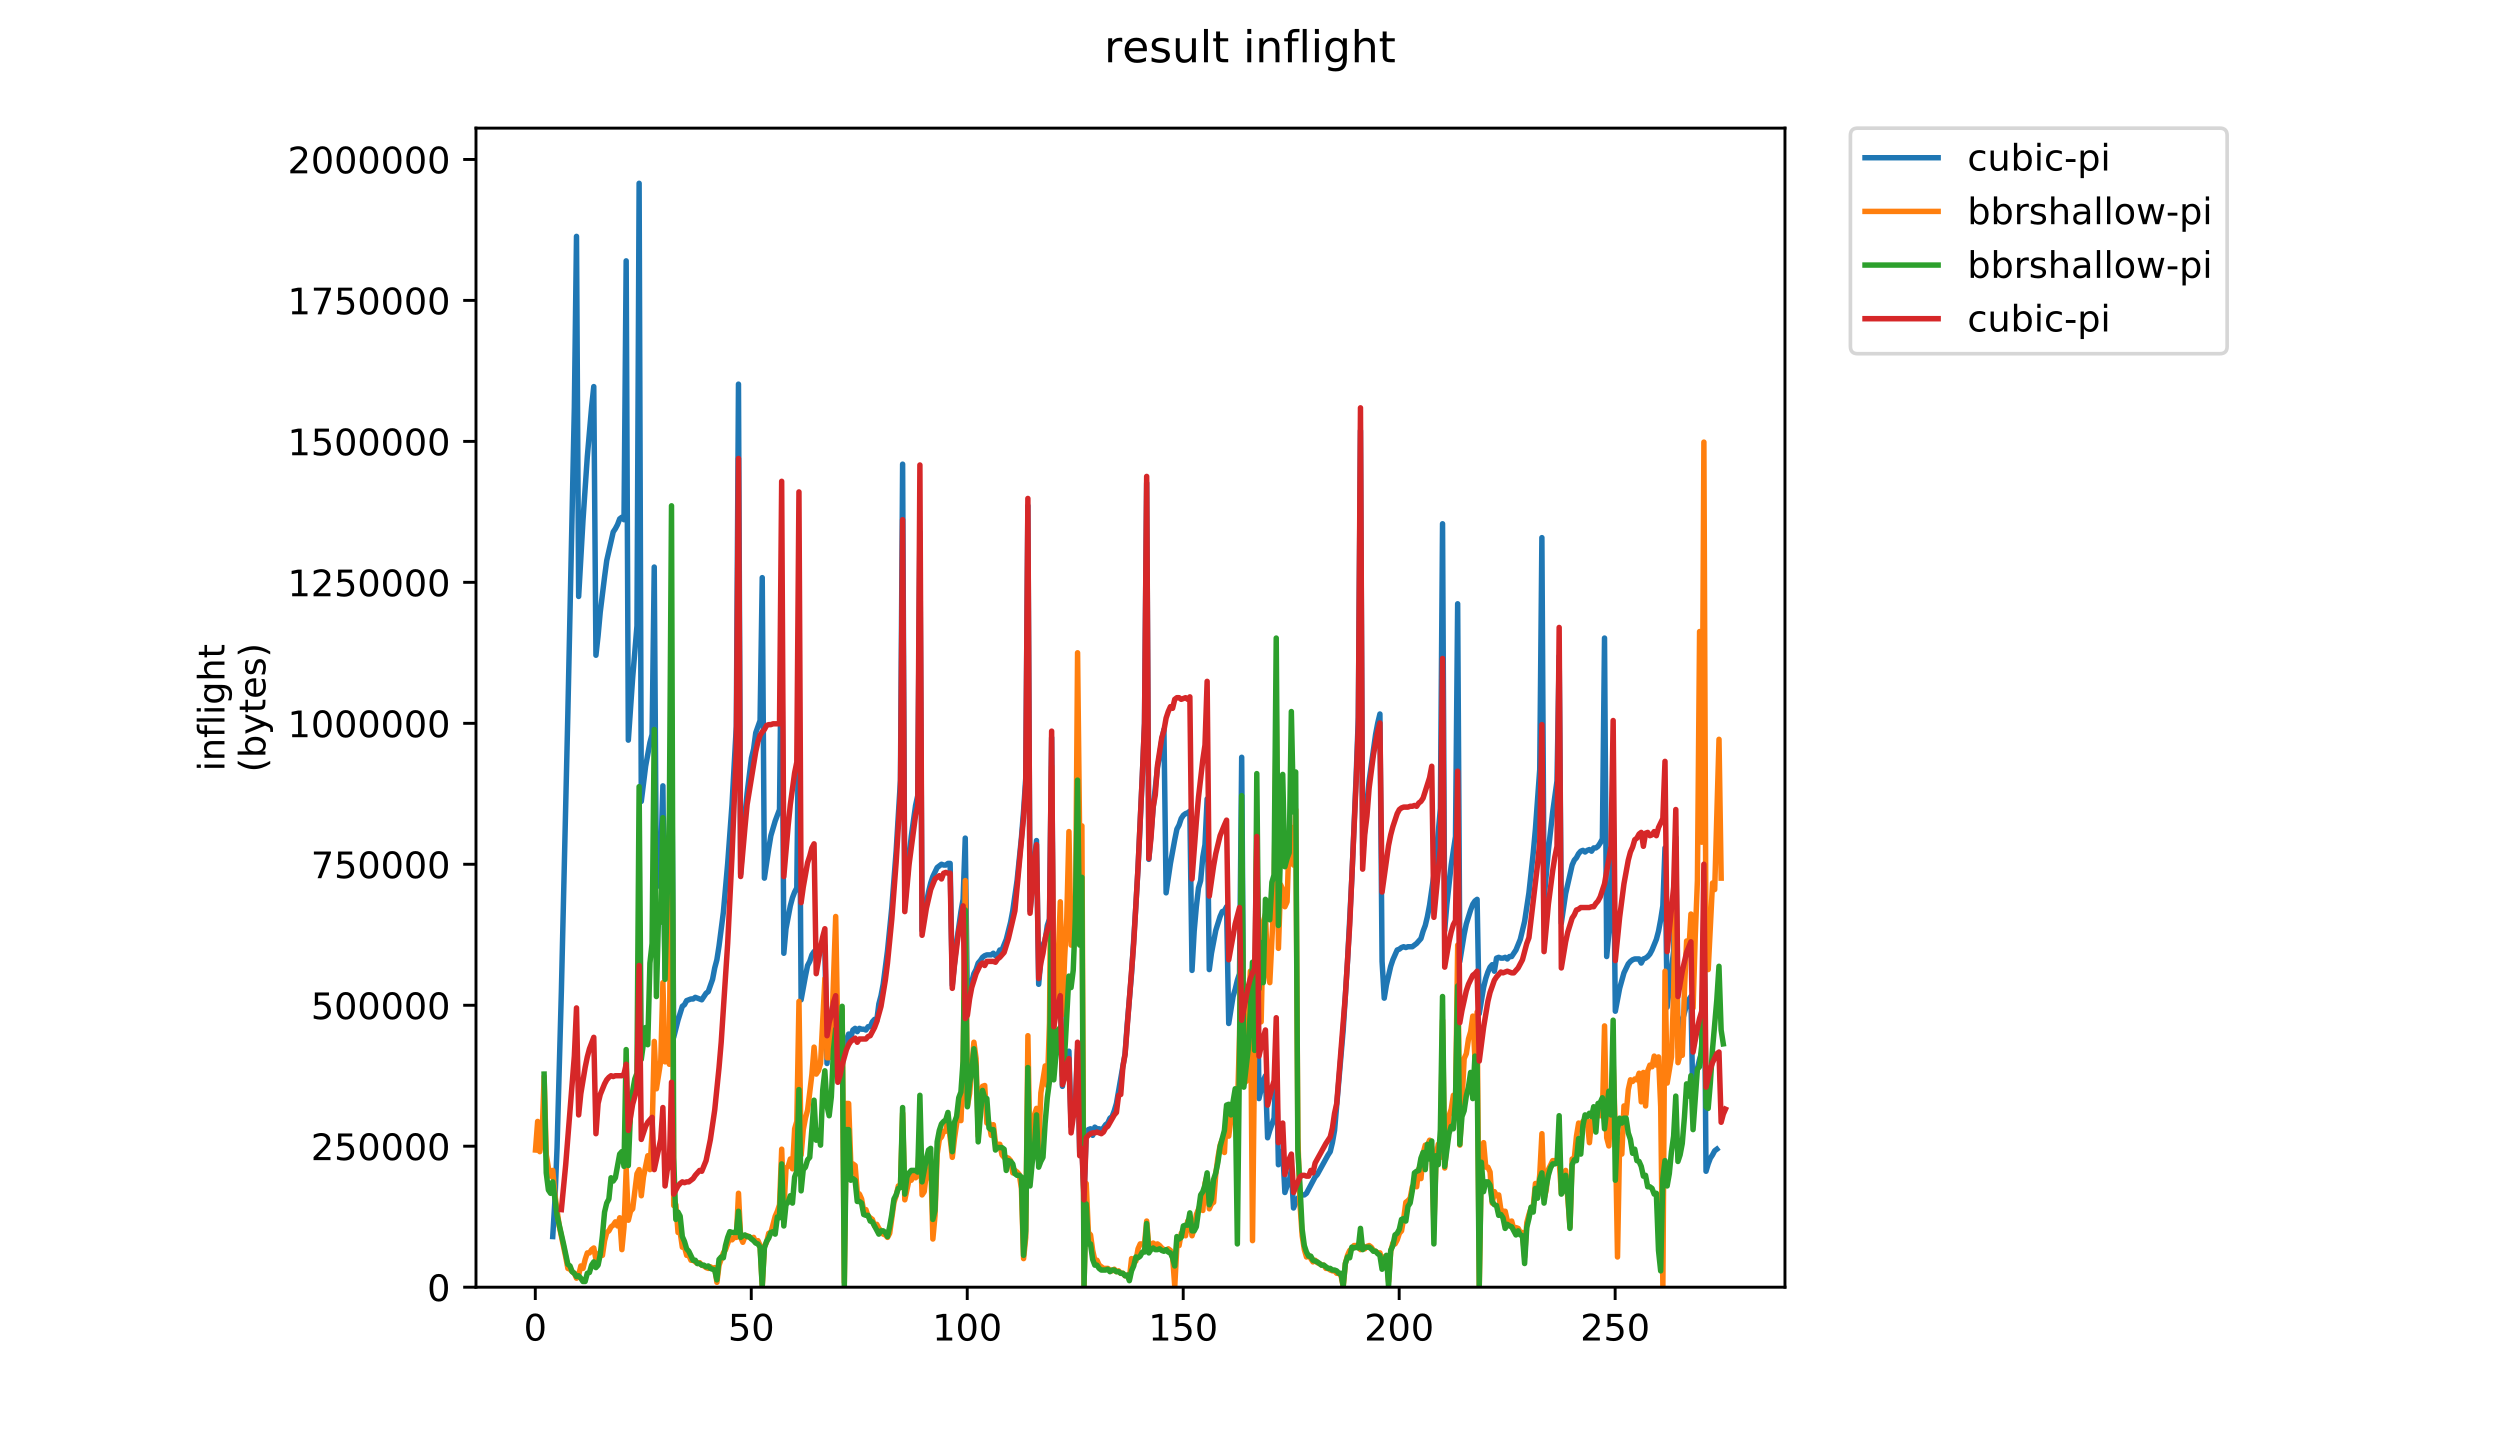 <?xml version="1.0" encoding="utf-8" standalone="no"?>
<!DOCTYPE svg PUBLIC "-//W3C//DTD SVG 1.1//EN"
  "http://www.w3.org/Graphics/SVG/1.1/DTD/svg11.dtd">
<!-- Created with matplotlib (https://matplotlib.org/) -->
<svg height="396pt" version="1.1" viewBox="0 0 684 396" width="684pt" xmlns="http://www.w3.org/2000/svg" xmlns:xlink="http://www.w3.org/1999/xlink">
 <defs>
  <style type="text/css">
*{stroke-linecap:butt;stroke-linejoin:round;}
  </style>
 </defs>
 <g id="figure_1">
  <g id="patch_1">
   <path d="M 0 396 
L 684 396 
L 684 0 
L 0 0 
z
" style="fill:#ffffff;"/>
  </g>
  <g id="axes_1">
   <g id="patch_2">
    <path d="M 130.23 352.174 
L 488.365 352.174 
L 488.365 35.062 
L 130.23 35.062 
z
" style="fill:#ffffff;"/>
   </g>
   <g id="matplotlib.axis_1">
    <g id="xtick_1">
     <g id="line2d_1">
      <defs>
       <path d="M 0 0 
L 0 3.5 
" id="m201da05636" style="stroke:#000000;stroke-width:0.8;"/>
      </defs>
      <g>
       <use style="stroke:#000000;stroke-width:0.8;" x="146.457" xlink:href="#m201da05636" y="352.174"/>
      </g>
     </g>
     <g id="text_1">
      <!-- 0 -->
      <defs>
       <path d="M 31.781 66.406 
Q 24.172 66.406 20.328 58.906 
Q 16.5 51.422 16.5 36.375 
Q 16.5 21.391 20.328 13.891 
Q 24.172 6.391 31.781 6.391 
Q 39.453 6.391 43.281 13.891 
Q 47.125 21.391 47.125 36.375 
Q 47.125 51.422 43.281 58.906 
Q 39.453 66.406 31.781 66.406 
z
M 31.781 74.219 
Q 44.047 74.219 50.516 64.516 
Q 56.984 54.828 56.984 36.375 
Q 56.984 17.969 50.516 8.266 
Q 44.047 -1.422 31.781 -1.422 
Q 19.531 -1.422 13.062 8.266 
Q 6.594 17.969 6.594 36.375 
Q 6.594 54.828 13.062 64.516 
Q 19.531 74.219 31.781 74.219 
z
" id="DejaVuSans-48"/>
      </defs>
      <g transform="translate(143.276 366.773)scale(0.1 -0.1)">
       <use xlink:href="#DejaVuSans-48"/>
      </g>
     </g>
    </g>
    <g id="xtick_2">
     <g id="line2d_2">
      <g>
       <use style="stroke:#000000;stroke-width:0.8;" x="205.547" xlink:href="#m201da05636" y="352.174"/>
      </g>
     </g>
     <g id="text_2">
      <!-- 50 -->
      <defs>
       <path d="M 10.797 72.906 
L 49.516 72.906 
L 49.516 64.594 
L 19.828 64.594 
L 19.828 46.734 
Q 21.969 47.469 24.109 47.828 
Q 26.266 48.188 28.422 48.188 
Q 40.625 48.188 47.75 41.5 
Q 54.891 34.812 54.891 23.391 
Q 54.891 11.625 47.562 5.094 
Q 40.234 -1.422 26.906 -1.422 
Q 22.312 -1.422 17.547 -0.641 
Q 12.797 0.141 7.719 1.703 
L 7.719 11.625 
Q 12.109 9.234 16.797 8.062 
Q 21.484 6.891 26.703 6.891 
Q 35.156 6.891 40.078 11.328 
Q 45.016 15.766 45.016 23.391 
Q 45.016 31 40.078 35.438 
Q 35.156 39.891 26.703 39.891 
Q 22.75 39.891 18.812 39.016 
Q 14.891 38.141 10.797 36.281 
z
" id="DejaVuSans-53"/>
      </defs>
      <g transform="translate(199.184 366.773)scale(0.1 -0.1)">
       <use xlink:href="#DejaVuSans-53"/>
       <use x="63.623" xlink:href="#DejaVuSans-48"/>
      </g>
     </g>
    </g>
    <g id="xtick_3">
     <g id="line2d_3">
      <g>
       <use style="stroke:#000000;stroke-width:0.8;" x="264.637" xlink:href="#m201da05636" y="352.174"/>
      </g>
     </g>
     <g id="text_3">
      <!-- 100 -->
      <defs>
       <path d="M 12.406 8.297 
L 28.516 8.297 
L 28.516 63.922 
L 10.984 60.406 
L 10.984 69.391 
L 28.422 72.906 
L 38.281 72.906 
L 38.281 8.297 
L 54.391 8.297 
L 54.391 0 
L 12.406 0 
z
" id="DejaVuSans-49"/>
      </defs>
      <g transform="translate(255.093 366.773)scale(0.1 -0.1)">
       <use xlink:href="#DejaVuSans-49"/>
       <use x="63.623" xlink:href="#DejaVuSans-48"/>
       <use x="127.246" xlink:href="#DejaVuSans-48"/>
      </g>
     </g>
    </g>
    <g id="xtick_4">
     <g id="line2d_4">
      <g>
       <use style="stroke:#000000;stroke-width:0.8;" x="323.726" xlink:href="#m201da05636" y="352.174"/>
      </g>
     </g>
     <g id="text_4">
      <!-- 150 -->
      <g transform="translate(314.183 366.773)scale(0.1 -0.1)">
       <use xlink:href="#DejaVuSans-49"/>
       <use x="63.623" xlink:href="#DejaVuSans-53"/>
       <use x="127.246" xlink:href="#DejaVuSans-48"/>
      </g>
     </g>
    </g>
    <g id="xtick_5">
     <g id="line2d_5">
      <g>
       <use style="stroke:#000000;stroke-width:0.8;" x="382.816" xlink:href="#m201da05636" y="352.174"/>
      </g>
     </g>
     <g id="text_5">
      <!-- 200 -->
      <defs>
       <path d="M 19.188 8.297 
L 53.609 8.297 
L 53.609 0 
L 7.328 0 
L 7.328 8.297 
Q 12.938 14.109 22.625 23.891 
Q 32.328 33.688 34.812 36.531 
Q 39.547 41.844 41.422 45.531 
Q 43.312 49.219 43.312 52.781 
Q 43.312 58.594 39.234 62.25 
Q 35.156 65.922 28.609 65.922 
Q 23.969 65.922 18.812 64.312 
Q 13.672 62.703 7.812 59.422 
L 7.812 69.391 
Q 13.766 71.781 18.938 73 
Q 24.125 74.219 28.422 74.219 
Q 39.75 74.219 46.484 68.547 
Q 53.219 62.891 53.219 53.422 
Q 53.219 48.922 51.531 44.891 
Q 49.859 40.875 45.406 35.406 
Q 44.188 33.984 37.641 27.219 
Q 31.109 20.453 19.188 8.297 
z
" id="DejaVuSans-50"/>
      </defs>
      <g transform="translate(373.272 366.773)scale(0.1 -0.1)">
       <use xlink:href="#DejaVuSans-50"/>
       <use x="63.623" xlink:href="#DejaVuSans-48"/>
       <use x="127.246" xlink:href="#DejaVuSans-48"/>
      </g>
     </g>
    </g>
    <g id="xtick_6">
     <g id="line2d_6">
      <g>
       <use style="stroke:#000000;stroke-width:0.8;" x="441.906" xlink:href="#m201da05636" y="352.174"/>
      </g>
     </g>
     <g id="text_6">
      <!-- 250 -->
      <g transform="translate(432.362 366.773)scale(0.1 -0.1)">
       <use xlink:href="#DejaVuSans-50"/>
       <use x="63.623" xlink:href="#DejaVuSans-53"/>
       <use x="127.246" xlink:href="#DejaVuSans-48"/>
      </g>
     </g>
    </g>
   </g>
   <g id="matplotlib.axis_2">
    <g id="ytick_1">
     <g id="line2d_7">
      <defs>
       <path d="M 0 0 
L -3.5 0 
" id="md411532517" style="stroke:#000000;stroke-width:0.8;"/>
      </defs>
      <g>
       <use style="stroke:#000000;stroke-width:0.8;" x="130.23" xlink:href="#md411532517" y="352.174"/>
      </g>
     </g>
     <g id="text_7">
      <!-- 0 -->
      <g transform="translate(116.868 355.973)scale(0.1 -0.1)">
       <use xlink:href="#DejaVuSans-48"/>
      </g>
     </g>
    </g>
    <g id="ytick_2">
     <g id="line2d_8">
      <g>
       <use style="stroke:#000000;stroke-width:0.8;" x="130.23" xlink:href="#md411532517" y="313.606"/>
      </g>
     </g>
     <g id="text_8">
      <!-- 250000 -->
      <g transform="translate(85.055 317.405)scale(0.1 -0.1)">
       <use xlink:href="#DejaVuSans-50"/>
       <use x="63.623" xlink:href="#DejaVuSans-53"/>
       <use x="127.246" xlink:href="#DejaVuSans-48"/>
       <use x="190.869" xlink:href="#DejaVuSans-48"/>
       <use x="254.492" xlink:href="#DejaVuSans-48"/>
       <use x="318.115" xlink:href="#DejaVuSans-48"/>
      </g>
     </g>
    </g>
    <g id="ytick_3">
     <g id="line2d_9">
      <g>
       <use style="stroke:#000000;stroke-width:0.8;" x="130.23" xlink:href="#md411532517" y="275.037"/>
      </g>
     </g>
     <g id="text_9">
      <!-- 500000 -->
      <g transform="translate(85.055 278.836)scale(0.1 -0.1)">
       <use xlink:href="#DejaVuSans-53"/>
       <use x="63.623" xlink:href="#DejaVuSans-48"/>
       <use x="127.246" xlink:href="#DejaVuSans-48"/>
       <use x="190.869" xlink:href="#DejaVuSans-48"/>
       <use x="254.492" xlink:href="#DejaVuSans-48"/>
       <use x="318.115" xlink:href="#DejaVuSans-48"/>
      </g>
     </g>
    </g>
    <g id="ytick_4">
     <g id="line2d_10">
      <g>
       <use style="stroke:#000000;stroke-width:0.8;" x="130.23" xlink:href="#md411532517" y="236.469"/>
      </g>
     </g>
     <g id="text_10">
      <!-- 750000 -->
      <defs>
       <path d="M 8.203 72.906 
L 55.078 72.906 
L 55.078 68.703 
L 28.609 0 
L 18.312 0 
L 43.219 64.594 
L 8.203 64.594 
z
" id="DejaVuSans-55"/>
      </defs>
      <g transform="translate(85.055 240.268)scale(0.1 -0.1)">
       <use xlink:href="#DejaVuSans-55"/>
       <use x="63.623" xlink:href="#DejaVuSans-53"/>
       <use x="127.246" xlink:href="#DejaVuSans-48"/>
       <use x="190.869" xlink:href="#DejaVuSans-48"/>
       <use x="254.492" xlink:href="#DejaVuSans-48"/>
       <use x="318.115" xlink:href="#DejaVuSans-48"/>
      </g>
     </g>
    </g>
    <g id="ytick_5">
     <g id="line2d_11">
      <g>
       <use style="stroke:#000000;stroke-width:0.8;" x="130.23" xlink:href="#md411532517" y="197.9"/>
      </g>
     </g>
     <g id="text_11">
      <!-- 1000000 -->
      <g transform="translate(78.693 201.699)scale(0.1 -0.1)">
       <use xlink:href="#DejaVuSans-49"/>
       <use x="63.623" xlink:href="#DejaVuSans-48"/>
       <use x="127.246" xlink:href="#DejaVuSans-48"/>
       <use x="190.869" xlink:href="#DejaVuSans-48"/>
       <use x="254.492" xlink:href="#DejaVuSans-48"/>
       <use x="318.115" xlink:href="#DejaVuSans-48"/>
       <use x="381.738" xlink:href="#DejaVuSans-48"/>
      </g>
     </g>
    </g>
    <g id="ytick_6">
     <g id="line2d_12">
      <g>
       <use style="stroke:#000000;stroke-width:0.8;" x="130.23" xlink:href="#md411532517" y="159.332"/>
      </g>
     </g>
     <g id="text_12">
      <!-- 1250000 -->
      <g transform="translate(78.693 163.131)scale(0.1 -0.1)">
       <use xlink:href="#DejaVuSans-49"/>
       <use x="63.623" xlink:href="#DejaVuSans-50"/>
       <use x="127.246" xlink:href="#DejaVuSans-53"/>
       <use x="190.869" xlink:href="#DejaVuSans-48"/>
       <use x="254.492" xlink:href="#DejaVuSans-48"/>
       <use x="318.115" xlink:href="#DejaVuSans-48"/>
       <use x="381.738" xlink:href="#DejaVuSans-48"/>
      </g>
     </g>
    </g>
    <g id="ytick_7">
     <g id="line2d_13">
      <g>
       <use style="stroke:#000000;stroke-width:0.8;" x="130.23" xlink:href="#md411532517" y="120.763"/>
      </g>
     </g>
     <g id="text_13">
      <!-- 1500000 -->
      <g transform="translate(78.693 124.562)scale(0.1 -0.1)">
       <use xlink:href="#DejaVuSans-49"/>
       <use x="63.623" xlink:href="#DejaVuSans-53"/>
       <use x="127.246" xlink:href="#DejaVuSans-48"/>
       <use x="190.869" xlink:href="#DejaVuSans-48"/>
       <use x="254.492" xlink:href="#DejaVuSans-48"/>
       <use x="318.115" xlink:href="#DejaVuSans-48"/>
       <use x="381.738" xlink:href="#DejaVuSans-48"/>
      </g>
     </g>
    </g>
    <g id="ytick_8">
     <g id="line2d_14">
      <g>
       <use style="stroke:#000000;stroke-width:0.8;" x="130.23" xlink:href="#md411532517" y="82.195"/>
      </g>
     </g>
     <g id="text_14">
      <!-- 1750000 -->
      <g transform="translate(78.693 85.994)scale(0.1 -0.1)">
       <use xlink:href="#DejaVuSans-49"/>
       <use x="63.623" xlink:href="#DejaVuSans-55"/>
       <use x="127.246" xlink:href="#DejaVuSans-53"/>
       <use x="190.869" xlink:href="#DejaVuSans-48"/>
       <use x="254.492" xlink:href="#DejaVuSans-48"/>
       <use x="318.115" xlink:href="#DejaVuSans-48"/>
       <use x="381.738" xlink:href="#DejaVuSans-48"/>
      </g>
     </g>
    </g>
    <g id="ytick_9">
     <g id="line2d_15">
      <g>
       <use style="stroke:#000000;stroke-width:0.8;" x="130.23" xlink:href="#md411532517" y="43.626"/>
      </g>
     </g>
     <g id="text_15">
      <!-- 2000000 -->
      <g transform="translate(78.693 47.425)scale(0.1 -0.1)">
       <use xlink:href="#DejaVuSans-50"/>
       <use x="63.623" xlink:href="#DejaVuSans-48"/>
       <use x="127.246" xlink:href="#DejaVuSans-48"/>
       <use x="190.869" xlink:href="#DejaVuSans-48"/>
       <use x="254.492" xlink:href="#DejaVuSans-48"/>
       <use x="318.115" xlink:href="#DejaVuSans-48"/>
       <use x="381.738" xlink:href="#DejaVuSans-48"/>
      </g>
     </g>
    </g>
    <g id="text_16">
     <!-- inflight -->
     <defs>
      <path d="M 9.422 54.688 
L 18.406 54.688 
L 18.406 0 
L 9.422 0 
z
M 9.422 75.984 
L 18.406 75.984 
L 18.406 64.594 
L 9.422 64.594 
z
" id="DejaVuSans-105"/>
      <path d="M 54.891 33.016 
L 54.891 0 
L 45.906 0 
L 45.906 32.719 
Q 45.906 40.484 42.875 44.328 
Q 39.844 48.188 33.797 48.188 
Q 26.516 48.188 22.312 43.547 
Q 18.109 38.922 18.109 30.906 
L 18.109 0 
L 9.078 0 
L 9.078 54.688 
L 18.109 54.688 
L 18.109 46.188 
Q 21.344 51.125 25.703 53.562 
Q 30.078 56 35.797 56 
Q 45.219 56 50.047 50.172 
Q 54.891 44.344 54.891 33.016 
z
" id="DejaVuSans-110"/>
      <path d="M 37.109 75.984 
L 37.109 68.5 
L 28.516 68.5 
Q 23.688 68.5 21.797 66.547 
Q 19.922 64.594 19.922 59.516 
L 19.922 54.688 
L 34.719 54.688 
L 34.719 47.703 
L 19.922 47.703 
L 19.922 0 
L 10.891 0 
L 10.891 47.703 
L 2.297 47.703 
L 2.297 54.688 
L 10.891 54.688 
L 10.891 58.5 
Q 10.891 67.625 15.141 71.797 
Q 19.391 75.984 28.609 75.984 
z
" id="DejaVuSans-102"/>
      <path d="M 9.422 75.984 
L 18.406 75.984 
L 18.406 0 
L 9.422 0 
z
" id="DejaVuSans-108"/>
      <path d="M 45.406 27.984 
Q 45.406 37.75 41.375 43.109 
Q 37.359 48.484 30.078 48.484 
Q 22.859 48.484 18.828 43.109 
Q 14.797 37.75 14.797 27.984 
Q 14.797 18.266 18.828 12.891 
Q 22.859 7.516 30.078 7.516 
Q 37.359 7.516 41.375 12.891 
Q 45.406 18.266 45.406 27.984 
z
M 54.391 6.781 
Q 54.391 -7.172 48.188 -13.984 
Q 42 -20.797 29.203 -20.797 
Q 24.469 -20.797 20.266 -20.094 
Q 16.062 -19.391 12.109 -17.922 
L 12.109 -9.188 
Q 16.062 -11.328 19.922 -12.344 
Q 23.781 -13.375 27.781 -13.375 
Q 36.625 -13.375 41.016 -8.766 
Q 45.406 -4.156 45.406 5.172 
L 45.406 9.625 
Q 42.625 4.781 38.281 2.391 
Q 33.938 0 27.875 0 
Q 17.828 0 11.672 7.656 
Q 5.516 15.328 5.516 27.984 
Q 5.516 40.672 11.672 48.328 
Q 17.828 56 27.875 56 
Q 33.938 56 38.281 53.609 
Q 42.625 51.219 45.406 46.391 
L 45.406 54.688 
L 54.391 54.688 
z
" id="DejaVuSans-103"/>
      <path d="M 54.891 33.016 
L 54.891 0 
L 45.906 0 
L 45.906 32.719 
Q 45.906 40.484 42.875 44.328 
Q 39.844 48.188 33.797 48.188 
Q 26.516 48.188 22.312 43.547 
Q 18.109 38.922 18.109 30.906 
L 18.109 0 
L 9.078 0 
L 9.078 75.984 
L 18.109 75.984 
L 18.109 46.188 
Q 21.344 51.125 25.703 53.562 
Q 30.078 56 35.797 56 
Q 45.219 56 50.047 50.172 
Q 54.891 44.344 54.891 33.016 
z
" id="DejaVuSans-104"/>
      <path d="M 18.312 70.219 
L 18.312 54.688 
L 36.812 54.688 
L 36.812 47.703 
L 18.312 47.703 
L 18.312 18.016 
Q 18.312 11.328 20.141 9.422 
Q 21.969 7.516 27.594 7.516 
L 36.812 7.516 
L 36.812 0 
L 27.594 0 
Q 17.188 0 13.234 3.875 
Q 9.281 7.766 9.281 18.016 
L 9.281 47.703 
L 2.688 47.703 
L 2.688 54.688 
L 9.281 54.688 
L 9.281 70.219 
z
" id="DejaVuSans-116"/>
     </defs>
     <g transform="translate(61.415 211.018)rotate(-90)scale(0.1 -0.1)">
      <use xlink:href="#DejaVuSans-105"/>
      <use x="27.783" xlink:href="#DejaVuSans-110"/>
      <use x="91.162" xlink:href="#DejaVuSans-102"/>
      <use x="126.367" xlink:href="#DejaVuSans-108"/>
      <use x="154.15" xlink:href="#DejaVuSans-105"/>
      <use x="181.934" xlink:href="#DejaVuSans-103"/>
      <use x="245.41" xlink:href="#DejaVuSans-104"/>
      <use x="308.789" xlink:href="#DejaVuSans-116"/>
     </g>
     <!-- (bytes) -->
     <defs>
      <path d="M 31 75.875 
Q 24.469 64.656 21.281 53.656 
Q 18.109 42.672 18.109 31.391 
Q 18.109 20.125 21.312 9.062 
Q 24.516 -2 31 -13.188 
L 23.188 -13.188 
Q 15.875 -1.703 12.234 9.375 
Q 8.594 20.453 8.594 31.391 
Q 8.594 42.281 12.203 53.312 
Q 15.828 64.359 23.188 75.875 
z
" id="DejaVuSans-40"/>
      <path d="M 48.688 27.297 
Q 48.688 37.203 44.609 42.844 
Q 40.531 48.484 33.406 48.484 
Q 26.266 48.484 22.188 42.844 
Q 18.109 37.203 18.109 27.297 
Q 18.109 17.391 22.188 11.75 
Q 26.266 6.109 33.406 6.109 
Q 40.531 6.109 44.609 11.75 
Q 48.688 17.391 48.688 27.297 
z
M 18.109 46.391 
Q 20.953 51.266 25.266 53.625 
Q 29.594 56 35.594 56 
Q 45.562 56 51.781 48.094 
Q 58.016 40.188 58.016 27.297 
Q 58.016 14.406 51.781 6.484 
Q 45.562 -1.422 35.594 -1.422 
Q 29.594 -1.422 25.266 0.953 
Q 20.953 3.328 18.109 8.203 
L 18.109 0 
L 9.078 0 
L 9.078 75.984 
L 18.109 75.984 
z
" id="DejaVuSans-98"/>
      <path d="M 32.172 -5.078 
Q 28.375 -14.844 24.75 -17.812 
Q 21.141 -20.797 15.094 -20.797 
L 7.906 -20.797 
L 7.906 -13.281 
L 13.188 -13.281 
Q 16.891 -13.281 18.938 -11.516 
Q 21 -9.766 23.484 -3.219 
L 25.094 0.875 
L 2.984 54.688 
L 12.5 54.688 
L 29.594 11.922 
L 46.688 54.688 
L 56.203 54.688 
z
" id="DejaVuSans-121"/>
      <path d="M 56.203 29.594 
L 56.203 25.203 
L 14.891 25.203 
Q 15.484 15.922 20.484 11.062 
Q 25.484 6.203 34.422 6.203 
Q 39.594 6.203 44.453 7.469 
Q 49.312 8.734 54.109 11.281 
L 54.109 2.781 
Q 49.266 0.734 44.188 -0.344 
Q 39.109 -1.422 33.891 -1.422 
Q 20.797 -1.422 13.156 6.188 
Q 5.516 13.812 5.516 26.812 
Q 5.516 40.234 12.766 48.109 
Q 20.016 56 32.328 56 
Q 43.359 56 49.781 48.891 
Q 56.203 41.797 56.203 29.594 
z
M 47.219 32.234 
Q 47.125 39.594 43.094 43.984 
Q 39.062 48.391 32.422 48.391 
Q 24.906 48.391 20.391 44.141 
Q 15.875 39.891 15.188 32.172 
z
" id="DejaVuSans-101"/>
      <path d="M 44.281 53.078 
L 44.281 44.578 
Q 40.484 46.531 36.375 47.5 
Q 32.281 48.484 27.875 48.484 
Q 21.188 48.484 17.844 46.438 
Q 14.5 44.391 14.5 40.281 
Q 14.5 37.156 16.891 35.375 
Q 19.281 33.594 26.516 31.984 
L 29.594 31.297 
Q 39.156 29.25 43.188 25.516 
Q 47.219 21.781 47.219 15.094 
Q 47.219 7.469 41.188 3.016 
Q 35.156 -1.422 24.609 -1.422 
Q 20.219 -1.422 15.453 -0.562 
Q 10.688 0.297 5.422 2 
L 5.422 11.281 
Q 10.406 8.688 15.234 7.391 
Q 20.062 6.109 24.812 6.109 
Q 31.156 6.109 34.562 8.281 
Q 37.984 10.453 37.984 14.406 
Q 37.984 18.062 35.516 20.016 
Q 33.062 21.969 24.703 23.781 
L 21.578 24.516 
Q 13.234 26.266 9.516 29.906 
Q 5.812 33.547 5.812 39.891 
Q 5.812 47.609 11.281 51.797 
Q 16.75 56 26.812 56 
Q 31.781 56 36.172 55.266 
Q 40.578 54.547 44.281 53.078 
z
" id="DejaVuSans-115"/>
      <path d="M 8.016 75.875 
L 15.828 75.875 
Q 23.141 64.359 26.781 53.312 
Q 30.422 42.281 30.422 31.391 
Q 30.422 20.453 26.781 9.375 
Q 23.141 -1.703 15.828 -13.188 
L 8.016 -13.188 
Q 14.5 -2 17.703 9.062 
Q 20.906 20.125 20.906 31.391 
Q 20.906 42.672 17.703 53.656 
Q 14.5 64.656 8.016 75.875 
z
" id="DejaVuSans-41"/>
     </defs>
     <g transform="translate(72.613 211.295)rotate(-90)scale(0.1 -0.1)">
      <use xlink:href="#DejaVuSans-40"/>
      <use x="39.014" xlink:href="#DejaVuSans-98"/>
      <use x="102.49" xlink:href="#DejaVuSans-121"/>
      <use x="161.67" xlink:href="#DejaVuSans-116"/>
      <use x="200.879" xlink:href="#DejaVuSans-101"/>
      <use x="262.402" xlink:href="#DejaVuSans-115"/>
      <use x="314.502" xlink:href="#DejaVuSans-41"/>
     </g>
    </g>
   </g>
   <g id="line2d_16">
    <path clip-path="url(#pb7b069a135)" d="M 151.229 338.324 
L 151.82 328.495 
L 152.411 313.975 
L 153.593 271.084 
L 155.365 195.132 
L 157.138 111.584 
L 157.729 64.673 
L 158.32 163.187 
L 159.502 142.412 
L 160.683 124.988 
L 161.865 111.361 
L 162.456 105.776 
L 163.047 179.271 
L 163.638 173.91 
L 164.229 167.432 
L 165.411 157.826 
L 166.002 153.358 
L 167.774 145.539 
L 168.365 144.646 
L 168.956 143.529 
L 169.547 141.965 
L 170.138 141.518 
L 170.729 142.189 
L 171.32 71.374 
L 171.911 202.504 
L 173.092 185.526 
L 174.274 171.229 
L 174.865 50.152 
L 175.456 219.258 
L 176.638 209.652 
L 177.82 203.174 
L 178.41 200.94 
L 179.001 155.145 
L 179.592 242.714 
L 180.183 238.246 
L 180.774 234.895 
L 181.365 215.013 
L 181.956 267.733 
L 183.138 260.361 
L 183.728 196.025 
L 184.319 283.817 
L 185.501 279.126 
L 186.683 275.328 
L 187.274 274.882 
L 187.865 273.765 
L 189.047 273.318 
L 189.637 273.318 
L 190.228 272.871 
L 192.001 273.541 
L 193.183 271.754 
L 193.774 271.307 
L 194.956 267.957 
L 195.546 264.829 
L 196.137 262.595 
L 196.728 258.798 
L 197.91 249.639 
L 199.092 236.235 
L 200.274 220.151 
L 201.455 198.706 
L 202.046 105.106 
L 202.637 239.139 
L 203.228 229.757 
L 204.41 217.024 
L 205.592 207.418 
L 206.183 204.961 
L 206.773 200.493 
L 207.955 197.142 
L 208.546 158.049 
L 209.137 240.256 
L 210.319 232.214 
L 210.91 228.64 
L 212.092 224.619 
L 213.273 221.492 
L 213.864 166.315 
L 214.455 260.808 
L 215.046 254.106 
L 216.228 247.852 
L 216.819 245.618 
L 217.41 244.054 
L 218.001 242.937 
L 218.591 187.537 
L 219.182 273.541 
L 220.364 267.063 
L 220.955 264.159 
L 221.546 263.042 
L 222.137 261.255 
L 222.728 260.361 
L 223.319 259.915 
L 223.91 259.244 
L 224.5 259.244 
L 225.682 258.798 
L 226.273 290.966 
L 226.864 282.477 
L 228.046 273.541 
L 228.637 269.744 
L 229.228 294.763 
L 229.818 290.966 
L 231.591 284.487 
L 232.182 282.924 
L 232.773 283.817 
L 233.364 281.807 
L 233.955 281.36 
L 234.546 282.253 
L 235.137 281.36 
L 235.727 281.583 
L 236.318 281.583 
L 236.909 281.807 
L 237.5 280.913 
L 238.091 280.913 
L 238.682 279.573 
L 239.273 278.903 
L 239.864 279.349 
L 240.455 274.658 
L 241.046 272.424 
L 241.636 269.297 
L 242.818 260.138 
L 244 248.298 
L 245.182 232.885 
L 246.364 213.45 
L 246.955 126.998 
L 247.545 247.405 
L 248.727 234.448 
L 249.318 228.864 
L 250.5 220.375 
L 251.091 217.694 
L 251.682 145.539 
L 252.273 254.553 
L 252.863 250.085 
L 254.045 244.054 
L 254.636 241.597 
L 255.227 239.81 
L 256.409 237.352 
L 257.591 236.459 
L 258.182 236.682 
L 258.772 236.682 
L 259.363 236.235 
L 259.954 236.235 
L 260.545 269.52 
L 261.727 257.904 
L 262.909 249.415 
L 263.5 246.064 
L 264.091 229.31 
L 264.681 274.658 
L 265.863 268.627 
L 266.454 266.393 
L 267.045 265.276 
L 267.636 263.489 
L 268.227 262.819 
L 268.818 261.925 
L 269.409 261.478 
L 270 261.255 
L 271.181 261.255 
L 271.772 260.808 
L 272.363 261.478 
L 272.954 261.255 
L 273.545 259.915 
L 274.136 259.915 
L 275.318 257.011 
L 276.499 252.319 
L 277.09 249.192 
L 278.272 240.927 
L 279.454 229.31 
L 280.045 221.938 
L 280.636 213.003 
L 281.227 138.391 
L 281.817 249.192 
L 282.999 235.342 
L 283.59 229.98 
L 284.181 269.297 
L 284.772 262.372 
L 285.363 258.574 
L 285.954 257.234 
L 286.545 253.213 
L 287.136 251.426 
L 287.726 201.833 
L 288.317 279.126 
L 288.908 275.999 
L 290.09 271.084 
L 290.681 297.221 
L 291.272 292.083 
L 292.454 287.615 
L 293.045 308.167 
L 293.635 304.146 
L 294.226 302.135 
L 294.817 287.168 
L 295.408 315.538 
L 295.999 313.305 
L 296.59 327.378 
L 297.181 309.954 
L 297.772 309.06 
L 298.363 308.837 
L 298.953 310.624 
L 299.544 308.39 
L 300.135 308.837 
L 300.726 308.837 
L 301.317 309.06 
L 301.908 308.613 
L 302.499 307.72 
L 303.09 307.273 
L 303.681 305.933 
L 304.272 305.486 
L 304.862 303.922 
L 305.453 301.912 
L 307.817 288.285 
L 308.408 280.243 
L 309.59 266.393 
L 310.771 247.852 
L 311.362 237.576 
L 312.544 212.109 
L 313.135 198.036 
L 313.726 132.136 
L 314.317 235.118 
L 315.499 221.045 
L 316.68 210.099 
L 317.271 206.748 
L 317.862 202.504 
L 318.453 199.6 
L 319.044 244.277 
L 320.226 236.235 
L 321.408 229.757 
L 321.998 226.853 
L 322.589 225.736 
L 323.18 223.949 
L 323.771 223.055 
L 324.362 222.609 
L 324.953 222.385 
L 325.544 221.938 
L 326.135 265.499 
L 326.726 254.777 
L 327.317 248.075 
L 327.907 242.937 
L 328.498 240.927 
L 329.089 234.448 
L 329.68 231.097 
L 330.271 218.588 
L 330.862 265.276 
L 331.453 260.808 
L 332.635 254.553 
L 333.816 250.756 
L 334.407 249.415 
L 334.998 249.192 
L 335.589 248.075 
L 336.18 280.02 
L 337.362 272.648 
L 337.953 270.637 
L 338.544 268.18 
L 339.135 266.393 
L 339.725 207.195 
L 340.316 289.625 
L 340.907 286.721 
L 342.089 282.924 
L 342.68 281.36 
L 343.271 280.243 
L 343.862 249.415 
L 344.453 300.571 
L 345.634 295.657 
L 346.225 294.316 
L 346.816 311.294 
L 347.407 309.284 
L 348.589 305.933 
L 349.18 289.179 
L 349.771 318.666 
L 350.362 316.209 
L 350.952 314.868 
L 351.543 326.261 
L 352.134 324.474 
L 352.725 323.134 
L 353.316 320.006 
L 353.907 330.505 
L 355.089 327.825 
L 356.271 326.931 
L 356.861 326.931 
L 357.452 326.484 
L 359.816 322.017 
L 360.407 321.347 
L 363.361 315.985 
L 363.952 315.092 
L 364.543 312.634 
L 365.134 309.284 
L 367.498 281.807 
L 368.679 263.042 
L 369.861 240.256 
L 371.043 212.333 
L 371.634 196.249 
L 372.225 117.839 
L 372.816 234.001 
L 373.997 219.705 
L 374.588 213.673 
L 376.361 200.94 
L 376.952 197.812 
L 377.543 195.355 
L 378.134 263.042 
L 378.725 273.095 
L 379.316 269.52 
L 380.497 264.382 
L 381.088 262.595 
L 382.27 259.915 
L 382.861 259.691 
L 383.452 259.244 
L 384.043 259.021 
L 384.634 259.244 
L 385.225 259.021 
L 386.406 259.021 
L 387.588 258.127 
L 388.77 256.787 
L 389.361 254.777 
L 389.952 253.213 
L 390.543 250.756 
L 391.133 247.628 
L 392.315 239.363 
L 392.906 234.448 
L 394.088 221.268 
L 394.679 143.306 
L 395.27 254.553 
L 395.861 247.405 
L 397.042 236.682 
L 398.224 228.864 
L 398.815 165.198 
L 399.406 263.042 
L 400.588 255.67 
L 401.179 252.766 
L 402.361 248.969 
L 402.951 247.405 
L 403.542 246.511 
L 404.133 246.064 
L 404.724 277.339 
L 405.906 270.19 
L 406.497 267.733 
L 407.088 265.946 
L 407.679 264.606 
L 408.27 263.936 
L 408.86 265.723 
L 409.451 262.148 
L 410.042 261.925 
L 410.633 262.148 
L 411.224 262.148 
L 411.815 261.925 
L 412.406 262.372 
L 412.997 261.702 
L 413.588 261.702 
L 414.769 259.915 
L 415.951 257.011 
L 417.133 252.096 
L 418.315 244.277 
L 419.497 233.331 
L 420.087 226.853 
L 421.269 210.546 
L 421.86 147.103 
L 422.451 246.288 
L 423.633 232.661 
L 424.815 222.162 
L 425.996 213.673 
L 426.587 179.495 
L 427.178 252.543 
L 428.36 244.501 
L 430.133 236.682 
L 430.724 235.342 
L 431.315 234.672 
L 431.905 233.555 
L 432.496 232.885 
L 433.087 232.661 
L 433.678 233.108 
L 434.269 232.661 
L 434.86 232.438 
L 435.451 232.885 
L 436.042 231.991 
L 436.633 231.991 
L 437.223 231.544 
L 437.814 230.651 
L 438.405 229.534 
L 438.996 174.58 
L 439.587 261.702 
L 440.178 255.447 
L 440.769 250.532 
L 441.36 221.938 
L 441.951 276.669 
L 443.132 270.414 
L 444.314 266.169 
L 445.496 263.712 
L 446.087 263.042 
L 446.678 262.595 
L 447.269 262.372 
L 448.451 262.372 
L 449.041 263.489 
L 449.632 262.372 
L 450.223 262.148 
L 450.814 261.702 
L 451.405 261.032 
L 451.996 259.915 
L 453.178 257.011 
L 453.769 254.777 
L 454.36 251.649 
L 454.95 247.852 
L 455.541 231.991 
L 456.132 275.552 
L 457.905 260.138 
L 458.496 229.087 
L 459.087 286.498 
L 459.678 281.583 
L 460.859 277.116 
L 461.45 274.882 
L 462.041 273.541 
L 462.632 272.648 
L 463.223 304.146 
L 463.814 294.763 
L 464.996 289.849 
L 465.587 288.062 
L 466.177 248.522 
L 466.768 320.453 
L 467.359 318.442 
L 467.95 316.879 
L 468.541 315.985 
L 469.132 314.868 
L 469.723 314.421 
L 469.723 314.421 
" style="fill:none;stroke:#1f77b4;stroke-linecap:square;stroke-width:1.5;"/>
   </g>
   <g id="line2d_17">
    <path clip-path="url(#pb7b069a135)" d="M 146.509 314.645 
L 147.1 306.826 
L 147.691 315.092 
L 148.282 311.741 
L 148.873 294.54 
L 149.464 315.985 
L 150.054 319.559 
L 150.645 321.793 
L 151.236 320.23 
L 151.827 326.931 
L 153.009 335.42 
L 154.782 343.909 
L 155.372 347.036 
L 155.963 347.26 
L 156.554 347.93 
L 157.145 348.377 
L 157.736 349.717 
L 158.327 348.823 
L 158.918 346.366 
L 159.509 347.036 
L 160.1 344.579 
L 160.691 342.792 
L 161.281 342.792 
L 161.872 341.898 
L 162.463 341.452 
L 163.054 344.579 
L 163.645 343.239 
L 164.236 342.568 
L 164.827 343.462 
L 165.418 339.441 
L 166.009 337.207 
L 166.6 336.76 
L 167.19 335.643 
L 167.781 335.197 
L 168.372 334.303 
L 168.963 335.42 
L 169.554 333.186 
L 170.145 341.898 
L 170.736 335.643 
L 171.327 319.783 
L 171.918 333.856 
L 172.509 331.399 
L 173.099 330.729 
L 174.281 321.123 
L 174.872 320.006 
L 175.463 327.155 
L 176.054 322.017 
L 177.236 316.209 
L 177.827 320.006 
L 178.417 309.507 
L 179.008 284.934 
L 179.599 297.891 
L 180.781 290.295 
L 181.372 268.85 
L 181.963 290.519 
L 182.554 289.625 
L 183.145 291.189 
L 183.736 194.462 
L 184.326 329.835 
L 184.917 329.612 
L 185.508 337.207 
L 186.099 337.207 
L 186.69 341.228 
L 187.281 341.228 
L 187.872 343.462 
L 188.463 343.462 
L 189.054 344.802 
L 189.645 344.802 
L 190.826 345.696 
L 191.417 345.473 
L 192.008 346.143 
L 192.599 346.366 
L 193.19 346.813 
L 193.781 347.036 
L 194.372 346.589 
L 194.963 347.036 
L 195.554 346.813 
L 196.144 350.834 
L 196.735 346.143 
L 197.917 342.792 
L 198.508 341.898 
L 199.69 338.547 
L 200.281 339.218 
L 200.872 338.547 
L 201.462 338.547 
L 202.053 326.484 
L 202.644 338.547 
L 203.235 339.888 
L 203.826 338.324 
L 204.417 338.101 
L 205.008 338.547 
L 205.599 338.771 
L 206.19 338.547 
L 206.781 339.888 
L 207.371 339.441 
L 207.962 340.781 
L 208.553 351.951 
L 209.144 341.005 
L 209.735 339.888 
L 210.326 337.431 
L 210.917 337.207 
L 212.099 332.739 
L 212.69 331.399 
L 213.28 329.612 
L 213.871 314.421 
L 214.462 331.399 
L 215.053 319.559 
L 215.644 319.113 
L 216.235 317.102 
L 216.826 319.783 
L 217.417 308.837 
L 218.008 306.826 
L 218.599 273.988 
L 219.189 315.985 
L 219.78 309.06 
L 220.371 305.933 
L 220.962 303.699 
L 222.144 293.87 
L 222.735 286.498 
L 223.326 293.87 
L 223.917 292.976 
L 224.507 290.966 
L 225.689 267.733 
L 226.28 289.402 
L 226.871 289.402 
L 227.462 284.934 
L 228.644 250.756 
L 229.235 284.041 
L 229.826 276.445 
L 230.416 276.222 
L 231.007 350.834 
L 231.598 301.912 
L 232.189 301.912 
L 232.78 318.442 
L 233.371 318.442 
L 233.962 318.889 
L 234.553 326.261 
L 235.144 326.708 
L 235.735 328.048 
L 236.325 331.399 
L 236.916 330.952 
L 237.507 332.739 
L 238.689 333.633 
L 239.28 335.42 
L 239.871 334.973 
L 240.462 336.09 
L 241.053 336.76 
L 241.644 337.654 
L 242.234 337.877 
L 242.825 338.547 
L 243.416 337.431 
L 244.598 328.942 
L 245.189 327.155 
L 245.78 324.474 
L 246.371 324.251 
L 246.962 304.592 
L 247.552 328.272 
L 248.734 322.687 
L 249.325 322.91 
L 249.916 321.57 
L 250.507 322.24 
L 251.098 321.57 
L 251.689 309.954 
L 252.28 326.931 
L 252.871 326.038 
L 253.461 320.9 
L 254.052 322.24 
L 254.643 317.326 
L 255.234 338.994 
L 255.825 332.516 
L 256.416 315.762 
L 257.007 311.741 
L 257.598 311.071 
L 258.189 309.507 
L 258.78 309.507 
L 259.37 305.933 
L 260.552 316.655 
L 261.143 311.517 
L 261.734 307.496 
L 262.325 302.582 
L 262.916 306.603 
L 263.507 292.976 
L 264.098 240.927 
L 264.689 302.582 
L 265.279 299.231 
L 266.461 285.158 
L 267.052 289.625 
L 267.643 310.847 
L 268.234 299.231 
L 268.825 297.221 
L 269.416 296.997 
L 270.007 307.273 
L 270.597 307.273 
L 271.188 310.624 
L 271.779 307.72 
L 272.37 312.858 
L 272.961 313.081 
L 273.552 313.081 
L 274.143 315.985 
L 274.734 316.655 
L 275.325 316.655 
L 275.916 316.879 
L 276.506 317.549 
L 277.097 320.9 
L 277.688 320.23 
L 278.279 320.676 
L 278.87 321.347 
L 279.461 325.144 
L 280.052 344.356 
L 280.643 338.547 
L 281.234 283.37 
L 281.825 318.219 
L 282.415 314.868 
L 283.006 305.039 
L 283.597 303.252 
L 284.188 313.975 
L 284.779 299.008 
L 285.961 291.636 
L 286.552 296.997 
L 287.143 279.796 
L 287.734 209.652 
L 288.324 282.7 
L 289.506 262.819 
L 290.097 246.735 
L 290.688 277.562 
L 291.279 262.148 
L 291.87 251.202 
L 292.461 227.523 
L 293.052 258.574 
L 293.642 250.979 
L 294.233 254.106 
L 294.824 178.601 
L 295.415 231.321 
L 296.006 225.959 
L 296.597 351.727 
L 297.188 323.804 
L 297.779 337.207 
L 298.37 337.877 
L 298.961 342.122 
L 299.551 344.802 
L 300.142 344.802 
L 300.733 346.143 
L 301.915 347.036 
L 303.097 347.036 
L 303.688 347.483 
L 304.279 347.706 
L 304.87 347.26 
L 305.46 347.93 
L 306.051 347.706 
L 306.642 348.377 
L 307.233 348.377 
L 307.824 349.047 
L 308.415 349.047 
L 309.006 349.717 
L 309.597 344.356 
L 310.188 344.579 
L 310.779 345.026 
L 311.369 341.675 
L 311.96 340.335 
L 313.142 340.335 
L 313.733 334.08 
L 314.324 341.228 
L 314.915 341.675 
L 315.506 340.111 
L 316.097 340.558 
L 316.687 340.335 
L 317.278 340.781 
L 317.869 341.452 
L 318.46 341.898 
L 319.051 342.122 
L 319.642 341.675 
L 320.233 342.122 
L 320.824 343.909 
L 321.415 351.951 
L 322.006 340.781 
L 322.596 340.781 
L 323.187 337.431 
L 323.778 337.431 
L 324.369 338.101 
L 324.96 334.08 
L 325.551 334.08 
L 326.142 338.101 
L 326.733 336.09 
L 327.324 332.293 
L 328.505 329.389 
L 329.096 331.176 
L 329.687 323.804 
L 330.278 321.57 
L 330.869 330.729 
L 331.46 329.389 
L 332.051 328.942 
L 332.642 321.123 
L 333.233 316.655 
L 333.824 313.305 
L 334.414 311.741 
L 335.005 315.315 
L 335.596 303.475 
L 336.187 310.847 
L 336.778 306.156 
L 337.369 302.358 
L 337.96 305.933 
L 338.551 303.252 
L 339.142 283.147 
L 339.732 236.682 
L 340.323 296.327 
L 340.914 295.88 
L 342.096 265.723 
L 342.687 339.441 
L 343.869 229.757 
L 344.46 277.339 
L 345.051 279.573 
L 345.641 252.319 
L 346.232 250.085 
L 346.823 265.723 
L 347.414 268.85 
L 348.596 244.948 
L 349.187 194.685 
L 349.778 259.468 
L 350.369 242.043 
L 350.96 243.384 
L 351.55 248.075 
L 352.141 246.735 
L 352.732 228.417 
L 353.323 226.406 
L 353.914 236.682 
L 354.505 221.492 
L 355.096 311.294 
L 355.687 329.612 
L 356.278 338.101 
L 356.869 341.898 
L 357.459 343.909 
L 358.05 343.462 
L 359.232 345.249 
L 359.823 344.802 
L 360.414 345.473 
L 361.005 345.696 
L 361.596 346.143 
L 362.187 346.143 
L 362.778 347.036 
L 363.368 347.036 
L 363.959 347.483 
L 364.55 347.706 
L 365.141 347.706 
L 365.732 348.377 
L 366.323 348.377 
L 366.914 349.047 
L 367.505 351.951 
L 368.096 345.696 
L 368.686 343.462 
L 369.277 342.122 
L 369.868 341.675 
L 370.459 340.781 
L 371.641 340.781 
L 372.232 341.898 
L 372.823 340.781 
L 373.414 341.675 
L 374.005 341.005 
L 374.595 340.781 
L 375.186 341.228 
L 375.777 342.122 
L 376.368 342.345 
L 376.959 342.792 
L 377.55 342.792 
L 378.141 345.026 
L 378.732 343.909 
L 379.323 343.685 
L 379.914 350.61 
L 380.504 342.345 
L 381.095 340.111 
L 381.686 340.335 
L 382.277 339.218 
L 382.868 337.431 
L 383.459 336.76 
L 384.05 333.41 
L 384.641 328.942 
L 385.232 328.495 
L 385.823 327.825 
L 386.413 324.697 
L 387.004 324.474 
L 387.595 324.697 
L 388.186 319.783 
L 388.777 322.463 
L 389.368 315.538 
L 389.959 313.305 
L 390.55 313.305 
L 391.141 311.964 
L 391.731 313.975 
L 392.322 335.867 
L 392.913 316.655 
L 393.504 313.081 
L 394.095 316.655 
L 394.686 279.126 
L 395.277 319.559 
L 396.459 305.263 
L 397.05 303.475 
L 397.64 299.678 
L 398.231 301.912 
L 398.822 258.574 
L 399.413 313.305 
L 400.595 289.625 
L 401.186 288.285 
L 401.777 284.264 
L 402.368 282.253 
L 402.959 278.009 
L 403.549 289.625 
L 404.14 276.892 
L 404.731 351.727 
L 405.322 315.092 
L 405.913 312.634 
L 406.504 319.336 
L 407.095 319.336 
L 407.686 320.676 
L 408.277 329.165 
L 408.868 326.038 
L 409.458 327.155 
L 410.049 326.931 
L 410.64 330.952 
L 411.231 331.399 
L 411.822 331.399 
L 412.413 334.08 
L 413.004 334.303 
L 413.595 334.08 
L 414.186 336.314 
L 414.776 335.867 
L 415.367 336.09 
L 415.958 337.207 
L 416.549 337.207 
L 417.14 343.909 
L 417.731 334.526 
L 418.322 332.293 
L 418.913 330.505 
L 419.504 330.059 
L 420.095 323.804 
L 420.685 327.155 
L 421.276 321.347 
L 421.867 310.177 
L 422.458 328.048 
L 423.049 325.591 
L 423.64 320.006 
L 424.822 317.549 
L 426.594 317.549 
L 427.185 326.484 
L 428.367 320.23 
L 429.549 335.643 
L 430.14 317.102 
L 430.731 316.879 
L 431.322 310.847 
L 431.913 307.273 
L 432.503 307.943 
L 433.094 306.826 
L 433.685 307.72 
L 434.276 306.603 
L 434.867 312.634 
L 435.458 306.603 
L 436.049 309.06 
L 436.64 304.816 
L 437.821 305.263 
L 438.412 305.039 
L 439.003 280.69 
L 439.594 311.294 
L 440.185 313.528 
L 441.367 290.742 
L 441.958 309.507 
L 442.549 343.909 
L 443.14 311.741 
L 443.73 315.762 
L 444.321 302.582 
L 444.912 304.816 
L 445.503 298.114 
L 446.094 295.433 
L 446.685 295.88 
L 447.276 295.21 
L 447.867 295.433 
L 448.458 293.646 
L 449.049 301.465 
L 449.639 293.423 
L 450.23 302.582 
L 450.821 292.976 
L 451.412 291.412 
L 452.003 291.859 
L 452.594 288.955 
L 453.185 291.412 
L 453.776 289.179 
L 454.367 302.805 
L 454.958 351.951 
L 455.548 265.723 
L 456.139 296.327 
L 457.321 289.179 
L 457.912 271.084 
L 458.503 237.352 
L 459.094 290.742 
L 459.685 288.508 
L 460.276 288.732 
L 460.866 270.861 
L 461.457 257.457 
L 462.048 260.585 
L 462.639 250.085 
L 463.23 275.775 
L 463.821 256.117 
L 464.412 240.927 
L 465.003 172.793 
L 465.594 230.427 
L 466.185 120.967 
L 466.775 264.159 
L 467.366 265.276 
L 468.548 241.597 
L 469.139 243.384 
L 470.321 202.28 
L 470.912 240.256 
L 470.912 240.256 
" style="fill:none;stroke:#ff7f0e;stroke-linecap:square;stroke-width:1.5;"/>
   </g>
   <g id="line2d_18">
    <path clip-path="url(#pb7b069a135)" d="M 148.862 293.87 
L 149.453 320.9 
L 150.044 325.591 
L 150.635 326.484 
L 151.226 323.357 
L 152.407 332.516 
L 154.18 340.335 
L 155.362 345.919 
L 155.953 346.366 
L 156.544 347.93 
L 157.135 348.377 
L 157.725 349.27 
L 158.316 349.047 
L 158.907 349.717 
L 159.498 350.61 
L 160.089 350.61 
L 160.68 348.377 
L 161.271 348.153 
L 161.862 346.143 
L 162.453 345.249 
L 163.044 346.813 
L 163.634 346.143 
L 164.225 343.239 
L 164.816 338.101 
L 165.407 331.622 
L 165.998 329.165 
L 166.589 328.048 
L 167.18 322.24 
L 167.771 323.134 
L 168.362 322.24 
L 169.543 315.762 
L 170.134 315.092 
L 170.725 319.113 
L 171.316 287.168 
L 171.907 318.889 
L 172.498 304.592 
L 173.089 298.561 
L 173.68 295.21 
L 174.271 293.646 
L 174.861 215.237 
L 175.452 289.849 
L 176.634 281.137 
L 177.225 285.828 
L 177.816 263.489 
L 178.407 258.127 
L 178.998 199.6 
L 179.589 272.648 
L 180.18 250.309 
L 180.77 252.319 
L 181.361 223.726 
L 181.952 267.957 
L 183.134 222.385 
L 183.725 138.391 
L 184.316 316.655 
L 184.907 333.633 
L 185.498 331.622 
L 186.089 332.739 
L 186.679 338.324 
L 187.27 339.664 
L 187.861 341.675 
L 188.452 342.345 
L 189.634 344.802 
L 190.225 344.802 
L 190.816 345.696 
L 191.407 345.696 
L 191.997 346.143 
L 192.588 346.143 
L 193.179 346.589 
L 193.77 346.366 
L 194.361 347.036 
L 195.543 347.483 
L 196.134 350.164 
L 196.725 344.579 
L 197.316 343.909 
L 197.906 344.132 
L 198.497 340.781 
L 199.088 338.547 
L 199.679 336.984 
L 200.27 337.207 
L 201.452 337.207 
L 202.043 331.399 
L 202.634 338.547 
L 203.225 338.101 
L 203.815 337.877 
L 204.406 338.324 
L 204.997 338.324 
L 205.588 338.994 
L 206.179 339.441 
L 206.77 340.111 
L 207.361 340.335 
L 207.952 341.228 
L 208.543 351.951 
L 209.134 341.452 
L 209.724 339.664 
L 210.315 338.771 
L 210.906 337.207 
L 211.497 336.984 
L 212.088 337.654 
L 212.679 332.963 
L 213.27 333.186 
L 213.861 318.442 
L 214.452 335.42 
L 215.042 329.612 
L 215.633 328.942 
L 216.224 327.155 
L 216.815 329.165 
L 217.406 322.017 
L 217.997 320.453 
L 218.588 298.114 
L 219.179 325.814 
L 219.77 320.006 
L 220.361 319.336 
L 220.951 317.326 
L 221.542 316.655 
L 222.724 301.018 
L 223.315 311.964 
L 223.906 309.284 
L 224.497 313.305 
L 225.088 298.337 
L 225.679 292.976 
L 226.27 302.582 
L 226.86 305.263 
L 227.451 300.125 
L 228.042 287.168 
L 228.633 281.583 
L 229.224 292.529 
L 229.815 291.636 
L 230.406 275.328 
L 230.997 351.951 
L 231.588 309.06 
L 232.179 309.06 
L 232.769 322.91 
L 233.36 322.463 
L 233.951 322.91 
L 234.542 328.718 
L 235.133 328.718 
L 235.724 329.165 
L 236.315 332.293 
L 236.906 332.516 
L 237.497 332.516 
L 238.087 334.08 
L 238.678 334.303 
L 240.451 337.654 
L 241.042 336.76 
L 241.633 336.76 
L 242.224 337.207 
L 242.815 338.324 
L 243.406 335.643 
L 243.996 332.293 
L 244.587 328.048 
L 245.178 326.931 
L 245.769 325.144 
L 246.36 324.921 
L 246.951 303.029 
L 247.542 326.708 
L 248.133 322.017 
L 248.724 320.9 
L 249.315 320.23 
L 250.496 320.23 
L 251.087 320.676 
L 251.678 299.678 
L 252.269 323.357 
L 253.451 317.102 
L 254.042 314.645 
L 254.633 314.198 
L 255.224 333.633 
L 255.814 331.176 
L 256.405 312.411 
L 256.996 309.284 
L 257.587 307.496 
L 258.178 306.826 
L 258.769 306.379 
L 259.36 304.369 
L 260.542 315.092 
L 261.132 307.05 
L 261.723 305.486 
L 262.314 300.348 
L 262.905 298.784 
L 263.496 290.295 
L 264.087 248.969 
L 264.678 302.805 
L 265.269 296.327 
L 265.86 293.423 
L 266.451 286.945 
L 267.041 291.859 
L 267.632 312.411 
L 268.814 298.337 
L 269.405 300.348 
L 269.996 300.571 
L 270.587 308.613 
L 271.178 309.06 
L 271.769 309.06 
L 272.36 314.645 
L 272.95 313.975 
L 274.132 313.975 
L 274.723 314.421 
L 275.314 320.23 
L 275.905 317.549 
L 276.496 317.772 
L 277.087 318.442 
L 277.678 321.123 
L 278.269 321.57 
L 278.859 321.57 
L 279.45 322.017 
L 280.041 343.462 
L 280.632 336.76 
L 281.223 292.083 
L 281.814 324.474 
L 282.405 318.219 
L 282.996 314.421 
L 283.587 305.039 
L 284.178 319.336 
L 284.768 317.772 
L 285.359 316.655 
L 285.95 307.273 
L 286.541 300.348 
L 287.132 295.88 
L 287.723 239.586 
L 288.314 295.433 
L 289.496 281.807 
L 290.086 281.137 
L 290.677 294.316 
L 291.268 289.179 
L 292.45 267.063 
L 293.041 270.19 
L 293.632 265.499 
L 294.223 250.756 
L 294.814 213.45 
L 295.405 258.574 
L 295.995 240.033 
L 296.586 351.727 
L 297.177 329.389 
L 297.768 340.335 
L 298.359 340.335 
L 298.95 344.579 
L 299.541 346.143 
L 300.132 346.143 
L 300.723 347.036 
L 301.314 347.483 
L 302.495 347.483 
L 303.086 347.26 
L 303.677 347.93 
L 304.268 347.483 
L 304.859 347.483 
L 305.45 347.93 
L 306.041 347.93 
L 306.632 348.377 
L 307.223 348.377 
L 307.813 349.047 
L 308.404 348.823 
L 308.995 350.387 
L 309.586 347.706 
L 310.177 346.366 
L 310.768 343.909 
L 311.359 344.132 
L 311.95 343.685 
L 312.541 342.568 
L 313.131 342.568 
L 313.722 334.75 
L 314.313 342.792 
L 314.904 341.898 
L 315.495 341.452 
L 316.086 341.898 
L 316.677 341.898 
L 317.268 341.675 
L 317.859 342.122 
L 318.45 342.345 
L 319.04 341.898 
L 319.631 342.568 
L 320.222 342.792 
L 320.813 344.132 
L 321.404 346.366 
L 321.995 338.324 
L 322.586 338.994 
L 323.177 338.547 
L 323.768 335.42 
L 324.359 335.197 
L 324.949 335.197 
L 325.54 331.846 
L 326.131 336.76 
L 326.722 336.76 
L 327.313 335.643 
L 328.495 326.931 
L 329.086 326.038 
L 329.677 324.251 
L 330.268 320.9 
L 330.858 329.612 
L 331.449 328.048 
L 332.04 322.687 
L 332.631 320.9 
L 333.222 317.996 
L 333.813 313.751 
L 334.995 309.284 
L 335.586 302.358 
L 336.176 302.135 
L 336.767 305.039 
L 337.949 297.891 
L 338.54 340.335 
L 339.131 288.285 
L 339.722 217.694 
L 340.313 297.444 
L 341.495 287.168 
L 342.085 276.669 
L 342.676 263.265 
L 343.267 287.391 
L 343.858 211.663 
L 344.449 270.637 
L 345.04 257.904 
L 345.631 268.85 
L 346.222 246.064 
L 346.813 246.958 
L 347.404 251.649 
L 347.994 241.373 
L 348.585 239.363 
L 349.176 174.58 
L 349.767 253.213 
L 350.949 211.886 
L 351.54 237.129 
L 352.131 234.895 
L 352.722 233.331 
L 353.313 194.685 
L 353.903 222.162 
L 354.494 211.216 
L 355.085 314.645 
L 355.676 324.474 
L 356.267 336.314 
L 356.858 340.781 
L 357.449 342.568 
L 358.04 343.685 
L 358.631 343.685 
L 359.221 344.802 
L 360.403 345.249 
L 361.585 346.143 
L 362.176 346.143 
L 363.358 347.036 
L 363.949 347.036 
L 364.54 347.483 
L 365.13 347.483 
L 365.721 347.706 
L 366.312 348.377 
L 366.903 348.377 
L 367.494 351.951 
L 368.085 345.696 
L 368.676 343.909 
L 369.267 344.132 
L 369.858 341.228 
L 370.449 341.452 
L 371.039 341.228 
L 371.63 341.452 
L 372.221 336.09 
L 372.812 341.898 
L 373.403 341.228 
L 374.585 341.228 
L 375.176 341.675 
L 375.767 342.345 
L 376.358 342.345 
L 376.948 343.015 
L 377.539 343.462 
L 378.13 347.26 
L 378.721 345.026 
L 379.312 343.462 
L 379.903 351.951 
L 380.494 342.122 
L 381.085 340.781 
L 381.676 337.877 
L 382.266 337.431 
L 382.857 336.314 
L 383.448 333.633 
L 384.039 333.41 
L 384.63 334.08 
L 385.221 330.059 
L 385.812 329.165 
L 386.403 325.814 
L 386.994 320.9 
L 387.585 320.453 
L 388.175 320.23 
L 388.766 316.879 
L 389.357 315.315 
L 389.948 320.006 
L 390.539 313.081 
L 391.13 317.102 
L 391.721 312.188 
L 392.312 340.335 
L 392.903 316.209 
L 393.494 318.666 
L 394.084 309.06 
L 394.675 272.648 
L 395.266 319.113 
L 396.448 310.177 
L 397.039 308.167 
L 397.63 308.837 
L 398.221 301.018 
L 398.812 269.744 
L 399.403 313.081 
L 399.993 305.486 
L 400.584 303.922 
L 401.175 299.901 
L 401.766 297.444 
L 402.357 293.423 
L 402.948 300.571 
L 403.539 288.955 
L 404.13 289.402 
L 404.721 351.727 
L 405.311 317.996 
L 405.902 326.038 
L 406.493 323.357 
L 407.084 323.357 
L 407.675 324.251 
L 408.266 328.718 
L 408.857 329.612 
L 409.448 329.835 
L 410.039 332.516 
L 410.63 332.293 
L 411.22 333.186 
L 411.811 336.09 
L 412.402 334.973 
L 412.993 335.42 
L 413.584 335.643 
L 414.766 337.877 
L 415.357 336.76 
L 415.948 337.877 
L 416.539 338.101 
L 417.129 345.696 
L 417.72 335.867 
L 418.311 333.41 
L 418.902 330.282 
L 419.493 331.622 
L 420.084 325.144 
L 420.675 327.825 
L 421.266 322.687 
L 421.857 320.9 
L 422.448 329.165 
L 423.038 324.697 
L 423.629 321.57 
L 424.22 319.559 
L 424.811 318.442 
L 425.402 318.442 
L 425.993 318.219 
L 426.584 305.263 
L 427.175 326.708 
L 427.766 325.814 
L 428.356 321.57 
L 428.947 326.484 
L 429.538 336.09 
L 430.129 318.666 
L 430.72 317.326 
L 431.311 317.549 
L 431.902 311.517 
L 432.493 315.762 
L 433.084 307.943 
L 433.675 305.039 
L 434.265 305.486 
L 434.856 304.592 
L 435.447 305.486 
L 436.038 302.805 
L 436.629 309.73 
L 437.22 301.912 
L 437.811 301.688 
L 438.402 300.348 
L 438.993 308.837 
L 440.174 298.561 
L 440.765 305.039 
L 441.356 279.126 
L 441.947 322.91 
L 442.538 309.06 
L 443.129 305.933 
L 443.72 307.273 
L 444.311 305.933 
L 444.902 305.933 
L 445.493 309.954 
L 446.083 311.741 
L 446.674 315.538 
L 447.265 314.421 
L 447.856 317.549 
L 448.447 317.772 
L 449.038 319.113 
L 449.629 321.793 
L 450.22 321.57 
L 450.811 324.697 
L 451.401 324.697 
L 451.992 325.144 
L 452.583 326.708 
L 453.174 326.484 
L 453.765 342.122 
L 454.356 347.706 
L 454.947 322.463 
L 455.538 317.549 
L 456.129 324.474 
L 456.72 321.123 
L 457.31 315.092 
L 457.901 310.847 
L 458.492 299.901 
L 459.083 317.772 
L 459.674 315.985 
L 460.265 312.858 
L 460.856 305.709 
L 461.447 296.55 
L 462.038 299.901 
L 462.629 294.316 
L 463.219 309.06 
L 464.401 292.529 
L 464.992 291.859 
L 465.583 286.051 
L 466.174 252.543 
L 466.765 302.805 
L 467.356 303.252 
L 467.947 296.327 
L 468.538 287.168 
L 469.719 273.541 
L 470.31 264.382 
L 470.901 281.807 
L 471.492 285.604 
L 471.492 285.604 
" style="fill:none;stroke:#2ca02c;stroke-linecap:square;stroke-width:1.5;"/>
   </g>
   <g id="line2d_19">
    <path clip-path="url(#pb7b069a135)" d="M 153.593 330.952 
L 154.775 318.666 
L 157.138 288.955 
L 157.729 275.775 
L 158.32 305.039 
L 158.911 299.231 
L 160.093 292.083 
L 160.683 289.179 
L 161.274 286.945 
L 162.456 283.817 
L 163.047 310.177 
L 163.638 301.912 
L 164.229 299.454 
L 165.411 296.55 
L 166.002 295.433 
L 166.592 294.763 
L 167.183 294.316 
L 167.774 294.54 
L 168.365 294.316 
L 170.138 294.316 
L 170.729 293.87 
L 171.32 291.189 
L 171.911 309.284 
L 173.092 302.135 
L 174.274 297.891 
L 174.865 264.159 
L 175.456 311.741 
L 176.638 308.167 
L 177.229 307.05 
L 178.41 305.709 
L 179.001 320.006 
L 180.774 311.741 
L 181.365 303.029 
L 181.956 324.474 
L 182.547 320.23 
L 183.138 318.666 
L 183.728 296.104 
L 184.319 326.708 
L 185.501 324.474 
L 186.092 323.804 
L 186.683 323.357 
L 187.274 323.58 
L 187.865 323.357 
L 188.456 323.357 
L 189.637 322.463 
L 190.228 321.57 
L 191.41 320.23 
L 192.001 320.453 
L 193.183 317.549 
L 194.365 311.741 
L 195.546 303.699 
L 196.728 292.083 
L 197.319 285.158 
L 199.092 258.127 
L 200.274 234.225 
L 201.455 205.408 
L 202.046 125.434 
L 202.637 239.81 
L 203.819 226.406 
L 204.41 220.151 
L 206.773 205.631 
L 207.364 202.95 
L 207.955 201.163 
L 208.546 200.27 
L 209.137 199.6 
L 209.728 198.483 
L 210.319 198.259 
L 210.91 198.259 
L 211.501 198.036 
L 213.273 198.036 
L 213.864 131.689 
L 214.455 239.81 
L 215.637 225.959 
L 216.228 220.151 
L 217.41 211.439 
L 218.001 208.535 
L 218.591 134.593 
L 219.182 246.958 
L 219.773 242.714 
L 220.955 236.012 
L 221.546 234.225 
L 222.137 231.991 
L 222.728 230.874 
L 223.319 266.393 
L 224.5 259.244 
L 225.091 256.34 
L 225.682 254.106 
L 226.273 283.37 
L 226.864 279.796 
L 227.455 277.562 
L 228.046 274.211 
L 228.637 272.424 
L 229.228 296.104 
L 229.818 294.316 
L 230.409 291.412 
L 231.591 287.168 
L 232.182 285.828 
L 232.773 284.934 
L 233.955 284.041 
L 234.546 285.158 
L 235.137 284.264 
L 236.909 284.264 
L 237.5 283.594 
L 238.091 283.37 
L 239.273 281.137 
L 239.864 279.573 
L 241.046 275.328 
L 242.227 268.18 
L 242.818 263.489 
L 244 251.426 
L 245.182 236.012 
L 246.364 216.577 
L 246.955 142.189 
L 247.545 249.415 
L 248.727 236.459 
L 249.909 227.523 
L 250.5 223.055 
L 251.091 220.598 
L 251.682 127.222 
L 252.273 255.894 
L 253.454 248.522 
L 254.636 243.384 
L 255.818 240.48 
L 257 239.586 
L 257.591 240.48 
L 258.182 238.916 
L 258.772 238.693 
L 259.363 238.916 
L 259.954 238.916 
L 260.545 270.414 
L 261.136 264.159 
L 262.318 254.553 
L 262.909 251.873 
L 263.5 247.852 
L 264.091 278.679 
L 264.681 277.786 
L 265.272 273.318 
L 265.863 270.19 
L 267.045 266.393 
L 268.227 263.936 
L 268.818 263.489 
L 269.409 264.159 
L 270 263.042 
L 271.772 263.042 
L 272.363 263.265 
L 272.954 262.372 
L 273.545 261.925 
L 274.727 260.585 
L 275.908 256.787 
L 277.681 249.192 
L 280.045 223.726 
L 280.636 214.567 
L 281.227 136.381 
L 281.817 249.862 
L 282.999 236.459 
L 283.59 231.097 
L 284.181 267.733 
L 284.772 263.489 
L 285.363 260.808 
L 285.954 256.787 
L 287.136 252.319 
L 287.726 200.046 
L 288.317 280.913 
L 288.908 277.339 
L 290.09 272.424 
L 290.681 296.774 
L 291.272 294.987 
L 291.863 291.189 
L 292.454 289.625 
L 293.045 309.954 
L 293.635 305.709 
L 294.226 303.475 
L 294.817 285.158 
L 295.408 316.209 
L 295.999 314.198 
L 296.59 328.272 
L 297.181 311.294 
L 297.772 310.624 
L 298.363 310.177 
L 298.953 309.954 
L 299.544 309.954 
L 300.135 309.73 
L 301.317 310.177 
L 301.908 309.73 
L 302.499 308.613 
L 303.09 308.167 
L 304.862 305.039 
L 305.453 304.369 
L 306.044 299.678 
L 306.635 299.454 
L 307.226 291.859 
L 307.817 288.508 
L 310.181 258.127 
L 311.362 237.352 
L 312.544 212.109 
L 313.135 197.812 
L 313.726 130.349 
L 314.317 234.895 
L 314.908 229.31 
L 315.499 220.822 
L 316.09 217.471 
L 316.68 209.429 
L 317.862 201.833 
L 318.453 199.823 
L 319.044 196.472 
L 319.635 194.685 
L 320.226 193.345 
L 320.817 193.791 
L 321.408 191.334 
L 321.998 190.887 
L 322.589 190.887 
L 323.18 191.334 
L 324.362 190.887 
L 324.953 191.334 
L 325.544 190.664 
L 326.135 240.48 
L 327.317 224.843 
L 327.907 218.141 
L 329.089 207.865 
L 329.68 203.844 
L 330.271 186.42 
L 330.862 245.171 
L 332.044 236.906 
L 332.635 233.555 
L 333.816 228.64 
L 334.998 225.736 
L 335.589 224.396 
L 336.18 262.595 
L 337.362 256.117 
L 337.953 252.766 
L 339.135 248.298 
L 339.725 279.126 
L 341.498 269.967 
L 342.089 267.733 
L 342.68 266.169 
L 343.271 265.053 
L 343.862 228.864 
L 344.453 288.955 
L 345.634 283.817 
L 346.225 281.807 
L 346.816 302.358 
L 347.998 297.667 
L 348.589 295.657 
L 349.18 278.456 
L 349.771 312.634 
L 350.362 309.284 
L 350.952 307.273 
L 351.543 321.347 
L 352.134 318.889 
L 352.725 317.102 
L 353.316 315.762 
L 353.907 326.261 
L 355.68 322.017 
L 356.271 321.57 
L 356.861 321.57 
L 357.452 321.793 
L 358.043 321.793 
L 358.634 320.23 
L 359.225 320.9 
L 359.816 318.219 
L 362.77 312.858 
L 363.952 311.071 
L 364.543 308.613 
L 365.134 304.592 
L 365.725 301.912 
L 368.088 272.424 
L 369.27 253.213 
L 371.043 213.896 
L 371.634 198.483 
L 372.225 111.584 
L 372.816 237.799 
L 373.407 228.193 
L 373.997 223.279 
L 374.588 215.684 
L 375.77 206.525 
L 376.952 200.046 
L 377.543 197.812 
L 378.134 244.054 
L 379.906 231.321 
L 380.497 228.417 
L 381.088 226.183 
L 382.27 222.609 
L 382.861 221.492 
L 383.452 221.045 
L 384.043 220.822 
L 385.225 220.822 
L 385.815 220.598 
L 386.406 220.598 
L 386.997 220.375 
L 387.588 220.598 
L 388.179 219.705 
L 388.77 219.258 
L 389.361 218.364 
L 391.133 212.78 
L 391.724 209.652 
L 392.315 250.979 
L 394.088 231.991 
L 394.679 180.165 
L 395.27 264.606 
L 396.452 257.681 
L 397.042 255 
L 397.633 252.99 
L 398.224 251.873 
L 398.815 210.992 
L 399.406 279.796 
L 399.997 276.445 
L 401.179 271.084 
L 401.77 269.297 
L 402.951 266.84 
L 403.542 266.393 
L 404.133 265.723 
L 404.724 290.295 
L 405.906 281.137 
L 407.088 273.988 
L 407.679 271.531 
L 408.86 268.18 
L 409.451 267.286 
L 410.633 265.946 
L 411.224 266.169 
L 412.406 265.723 
L 413.588 266.169 
L 414.178 266.169 
L 415.36 264.829 
L 416.542 262.595 
L 417.724 258.127 
L 418.315 256.564 
L 420.678 236.459 
L 421.269 230.427 
L 421.86 198.259 
L 422.451 260.361 
L 423.633 247.405 
L 424.815 238.246 
L 425.406 234.448 
L 425.996 231.544 
L 426.587 171.676 
L 427.178 264.829 
L 428.36 257.681 
L 428.951 255 
L 430.133 251.202 
L 430.724 250.309 
L 431.315 248.969 
L 431.905 248.745 
L 432.496 248.298 
L 434.86 248.298 
L 435.451 248.075 
L 436.042 248.075 
L 436.633 247.181 
L 437.223 246.511 
L 437.814 245.394 
L 438.996 241.82 
L 440.769 231.544 
L 441.36 197.142 
L 441.951 262.819 
L 443.132 250.979 
L 444.314 241.82 
L 445.496 235.342 
L 446.087 233.108 
L 446.678 231.768 
L 447.269 229.757 
L 447.86 229.31 
L 448.451 228.193 
L 449.041 227.747 
L 449.632 231.544 
L 450.223 227.97 
L 450.814 227.747 
L 451.405 228.64 
L 451.996 228.417 
L 452.587 227.523 
L 453.178 228.64 
L 453.769 226.406 
L 454.95 223.949 
L 455.541 208.312 
L 456.132 260.361 
L 457.905 242.714 
L 458.496 221.492 
L 459.087 272.648 
L 460.268 265.723 
L 461.45 260.585 
L 462.632 257.681 
L 463.223 287.838 
L 464.405 281.36 
L 464.996 278.679 
L 465.587 276.669 
L 466.177 236.459 
L 466.768 297.444 
L 467.95 292.529 
L 468.541 290.742 
L 469.723 288.285 
L 470.314 287.838 
L 470.905 307.05 
L 471.496 304.816 
L 472.086 303.475 
L 472.086 303.475 
" style="fill:none;stroke:#d62728;stroke-linecap:square;stroke-width:1.5;"/>
   </g>
   <g id="patch_3">
    <path d="M 130.23 352.174 
L 130.23 35.062 
" style="fill:none;stroke:#000000;stroke-linecap:square;stroke-linejoin:miter;stroke-width:0.8;"/>
   </g>
   <g id="patch_4">
    <path d="M 488.365 352.174 
L 488.365 35.062 
" style="fill:none;stroke:#000000;stroke-linecap:square;stroke-linejoin:miter;stroke-width:0.8;"/>
   </g>
   <g id="patch_5">
    <path d="M 130.23 352.174 
L 488.365 352.174 
" style="fill:none;stroke:#000000;stroke-linecap:square;stroke-linejoin:miter;stroke-width:0.8;"/>
   </g>
   <g id="patch_6">
    <path d="M 130.23 35.062 
L 488.365 35.062 
" style="fill:none;stroke:#000000;stroke-linecap:square;stroke-linejoin:miter;stroke-width:0.8;"/>
   </g>
   <g id="legend_1">
    <g id="patch_7">
     <path d="M 508.272 96.775 
L 607.342 96.775 
Q 609.342 96.775 609.342 94.775 
L 609.342 37.062 
Q 609.342 35.062 607.342 35.062 
L 508.272 35.062 
Q 506.272 35.062 506.272 37.062 
L 506.272 94.775 
Q 506.272 96.775 508.272 96.775 
z
" style="fill:#ffffff;opacity:0.8;stroke:#cccccc;stroke-linejoin:miter;"/>
    </g>
    <g id="line2d_20">
     <path d="M 510.272 43.161 
L 530.272 43.161 
" style="fill:none;stroke:#1f77b4;stroke-linecap:square;stroke-width:1.5;"/>
    </g>
    <g id="line2d_21"/>
    <g id="text_17">
     <!-- cubic-pi -->
     <defs>
      <path d="M 48.781 52.594 
L 48.781 44.188 
Q 44.969 46.297 41.141 47.344 
Q 37.312 48.391 33.406 48.391 
Q 24.656 48.391 19.812 42.844 
Q 14.984 37.312 14.984 27.297 
Q 14.984 17.281 19.812 11.734 
Q 24.656 6.203 33.406 6.203 
Q 37.312 6.203 41.141 7.25 
Q 44.969 8.297 48.781 10.406 
L 48.781 2.094 
Q 45.016 0.344 40.984 -0.531 
Q 36.969 -1.422 32.422 -1.422 
Q 20.062 -1.422 12.781 6.344 
Q 5.516 14.109 5.516 27.297 
Q 5.516 40.672 12.859 48.328 
Q 20.219 56 33.016 56 
Q 37.156 56 41.109 55.141 
Q 45.062 54.297 48.781 52.594 
z
" id="DejaVuSans-99"/>
      <path d="M 8.5 21.578 
L 8.5 54.688 
L 17.484 54.688 
L 17.484 21.922 
Q 17.484 14.156 20.5 10.266 
Q 23.531 6.391 29.594 6.391 
Q 36.859 6.391 41.078 11.031 
Q 45.312 15.672 45.312 23.688 
L 45.312 54.688 
L 54.297 54.688 
L 54.297 0 
L 45.312 0 
L 45.312 8.406 
Q 42.047 3.422 37.719 1 
Q 33.406 -1.422 27.688 -1.422 
Q 18.266 -1.422 13.375 4.438 
Q 8.5 10.297 8.5 21.578 
z
M 31.109 56 
z
" id="DejaVuSans-117"/>
      <path d="M 4.891 31.391 
L 31.203 31.391 
L 31.203 23.391 
L 4.891 23.391 
z
" id="DejaVuSans-45"/>
      <path d="M 18.109 8.203 
L 18.109 -20.797 
L 9.078 -20.797 
L 9.078 54.688 
L 18.109 54.688 
L 18.109 46.391 
Q 20.953 51.266 25.266 53.625 
Q 29.594 56 35.594 56 
Q 45.562 56 51.781 48.094 
Q 58.016 40.188 58.016 27.297 
Q 58.016 14.406 51.781 6.484 
Q 45.562 -1.422 35.594 -1.422 
Q 29.594 -1.422 25.266 0.953 
Q 20.953 3.328 18.109 8.203 
z
M 48.688 27.297 
Q 48.688 37.203 44.609 42.844 
Q 40.531 48.484 33.406 48.484 
Q 26.266 48.484 22.188 42.844 
Q 18.109 37.203 18.109 27.297 
Q 18.109 17.391 22.188 11.75 
Q 26.266 6.109 33.406 6.109 
Q 40.531 6.109 44.609 11.75 
Q 48.688 17.391 48.688 27.297 
z
" id="DejaVuSans-112"/>
     </defs>
     <g transform="translate(538.272 46.661)scale(0.1 -0.1)">
      <use xlink:href="#DejaVuSans-99"/>
      <use x="54.98" xlink:href="#DejaVuSans-117"/>
      <use x="118.359" xlink:href="#DejaVuSans-98"/>
      <use x="181.836" xlink:href="#DejaVuSans-105"/>
      <use x="209.619" xlink:href="#DejaVuSans-99"/>
      <use x="264.6" xlink:href="#DejaVuSans-45"/>
      <use x="300.684" xlink:href="#DejaVuSans-112"/>
      <use x="364.16" xlink:href="#DejaVuSans-105"/>
     </g>
    </g>
    <g id="line2d_22">
     <path d="M 510.272 57.839 
L 530.272 57.839 
" style="fill:none;stroke:#ff7f0e;stroke-linecap:square;stroke-width:1.5;"/>
    </g>
    <g id="line2d_23"/>
    <g id="text_18">
     <!-- bbrshallow-pi -->
     <defs>
      <path d="M 41.109 46.297 
Q 39.594 47.172 37.812 47.578 
Q 36.031 48 33.891 48 
Q 26.266 48 22.188 43.047 
Q 18.109 38.094 18.109 28.812 
L 18.109 0 
L 9.078 0 
L 9.078 54.688 
L 18.109 54.688 
L 18.109 46.188 
Q 20.953 51.172 25.484 53.578 
Q 30.031 56 36.531 56 
Q 37.453 56 38.578 55.875 
Q 39.703 55.766 41.062 55.516 
z
" id="DejaVuSans-114"/>
      <path d="M 34.281 27.484 
Q 23.391 27.484 19.188 25 
Q 14.984 22.516 14.984 16.5 
Q 14.984 11.719 18.141 8.906 
Q 21.297 6.109 26.703 6.109 
Q 34.188 6.109 38.703 11.406 
Q 43.219 16.703 43.219 25.484 
L 43.219 27.484 
z
M 52.203 31.203 
L 52.203 0 
L 43.219 0 
L 43.219 8.297 
Q 40.141 3.328 35.547 0.953 
Q 30.953 -1.422 24.312 -1.422 
Q 15.922 -1.422 10.953 3.297 
Q 6 8.016 6 15.922 
Q 6 25.141 12.172 29.828 
Q 18.359 34.516 30.609 34.516 
L 43.219 34.516 
L 43.219 35.406 
Q 43.219 41.609 39.141 45 
Q 35.062 48.391 27.688 48.391 
Q 23 48.391 18.547 47.266 
Q 14.109 46.141 10.016 43.891 
L 10.016 52.203 
Q 14.938 54.109 19.578 55.047 
Q 24.219 56 28.609 56 
Q 40.484 56 46.344 49.844 
Q 52.203 43.703 52.203 31.203 
z
" id="DejaVuSans-97"/>
      <path d="M 30.609 48.391 
Q 23.391 48.391 19.188 42.75 
Q 14.984 37.109 14.984 27.297 
Q 14.984 17.484 19.156 11.844 
Q 23.344 6.203 30.609 6.203 
Q 37.797 6.203 41.984 11.859 
Q 46.188 17.531 46.188 27.297 
Q 46.188 37.016 41.984 42.703 
Q 37.797 48.391 30.609 48.391 
z
M 30.609 56 
Q 42.328 56 49.016 48.375 
Q 55.719 40.766 55.719 27.297 
Q 55.719 13.875 49.016 6.219 
Q 42.328 -1.422 30.609 -1.422 
Q 18.844 -1.422 12.172 6.219 
Q 5.516 13.875 5.516 27.297 
Q 5.516 40.766 12.172 48.375 
Q 18.844 56 30.609 56 
z
" id="DejaVuSans-111"/>
      <path d="M 4.203 54.688 
L 13.188 54.688 
L 24.422 12.016 
L 35.594 54.688 
L 46.188 54.688 
L 57.422 12.016 
L 68.609 54.688 
L 77.594 54.688 
L 63.281 0 
L 52.688 0 
L 40.922 44.828 
L 29.109 0 
L 18.5 0 
z
" id="DejaVuSans-119"/>
     </defs>
     <g transform="translate(538.272 61.339)scale(0.1 -0.1)">
      <use xlink:href="#DejaVuSans-98"/>
      <use x="63.477" xlink:href="#DejaVuSans-98"/>
      <use x="126.953" xlink:href="#DejaVuSans-114"/>
      <use x="168.066" xlink:href="#DejaVuSans-115"/>
      <use x="220.166" xlink:href="#DejaVuSans-104"/>
      <use x="283.545" xlink:href="#DejaVuSans-97"/>
      <use x="344.824" xlink:href="#DejaVuSans-108"/>
      <use x="372.607" xlink:href="#DejaVuSans-108"/>
      <use x="400.391" xlink:href="#DejaVuSans-111"/>
      <use x="461.572" xlink:href="#DejaVuSans-119"/>
      <use x="543.359" xlink:href="#DejaVuSans-45"/>
      <use x="579.443" xlink:href="#DejaVuSans-112"/>
      <use x="642.92" xlink:href="#DejaVuSans-105"/>
     </g>
    </g>
    <g id="line2d_24">
     <path d="M 510.272 72.517 
L 530.272 72.517 
" style="fill:none;stroke:#2ca02c;stroke-linecap:square;stroke-width:1.5;"/>
    </g>
    <g id="line2d_25"/>
    <g id="text_19">
     <!-- bbrshallow-pi -->
     <g transform="translate(538.272 76.017)scale(0.1 -0.1)">
      <use xlink:href="#DejaVuSans-98"/>
      <use x="63.477" xlink:href="#DejaVuSans-98"/>
      <use x="126.953" xlink:href="#DejaVuSans-114"/>
      <use x="168.066" xlink:href="#DejaVuSans-115"/>
      <use x="220.166" xlink:href="#DejaVuSans-104"/>
      <use x="283.545" xlink:href="#DejaVuSans-97"/>
      <use x="344.824" xlink:href="#DejaVuSans-108"/>
      <use x="372.607" xlink:href="#DejaVuSans-108"/>
      <use x="400.391" xlink:href="#DejaVuSans-111"/>
      <use x="461.572" xlink:href="#DejaVuSans-119"/>
      <use x="543.359" xlink:href="#DejaVuSans-45"/>
      <use x="579.443" xlink:href="#DejaVuSans-112"/>
      <use x="642.92" xlink:href="#DejaVuSans-105"/>
     </g>
    </g>
    <g id="line2d_26">
     <path d="M 510.272 87.195 
L 530.272 87.195 
" style="fill:none;stroke:#d62728;stroke-linecap:square;stroke-width:1.5;"/>
    </g>
    <g id="line2d_27"/>
    <g id="text_20">
     <!-- cubic-pi -->
     <g transform="translate(538.272 90.695)scale(0.1 -0.1)">
      <use xlink:href="#DejaVuSans-99"/>
      <use x="54.98" xlink:href="#DejaVuSans-117"/>
      <use x="118.359" xlink:href="#DejaVuSans-98"/>
      <use x="181.836" xlink:href="#DejaVuSans-105"/>
      <use x="209.619" xlink:href="#DejaVuSans-99"/>
      <use x="264.6" xlink:href="#DejaVuSans-45"/>
      <use x="300.684" xlink:href="#DejaVuSans-112"/>
      <use x="364.16" xlink:href="#DejaVuSans-105"/>
     </g>
    </g>
   </g>
  </g>
  <g id="text_21">
   <!-- result inflight -->
   <defs>
    <path id="DejaVuSans-32"/>
   </defs>
   <g transform="translate(302.11 17.038)scale(0.12 -0.12)">
    <use xlink:href="#DejaVuSans-114"/>
    <use x="41.082" xlink:href="#DejaVuSans-101"/>
    <use x="102.605" xlink:href="#DejaVuSans-115"/>
    <use x="154.705" xlink:href="#DejaVuSans-117"/>
    <use x="218.084" xlink:href="#DejaVuSans-108"/>
    <use x="245.867" xlink:href="#DejaVuSans-116"/>
    <use x="285.076" xlink:href="#DejaVuSans-32"/>
    <use x="316.863" xlink:href="#DejaVuSans-105"/>
    <use x="344.646" xlink:href="#DejaVuSans-110"/>
    <use x="408.025" xlink:href="#DejaVuSans-102"/>
    <use x="443.23" xlink:href="#DejaVuSans-108"/>
    <use x="471.014" xlink:href="#DejaVuSans-105"/>
    <use x="498.797" xlink:href="#DejaVuSans-103"/>
    <use x="562.273" xlink:href="#DejaVuSans-104"/>
    <use x="625.652" xlink:href="#DejaVuSans-116"/>
   </g>
  </g>
 </g>
 <defs>
  <clipPath id="pb7b069a135">
   <rect height="317.112" width="358.135" x="130.23" y="35.062"/>
  </clipPath>
 </defs>
</svg>
